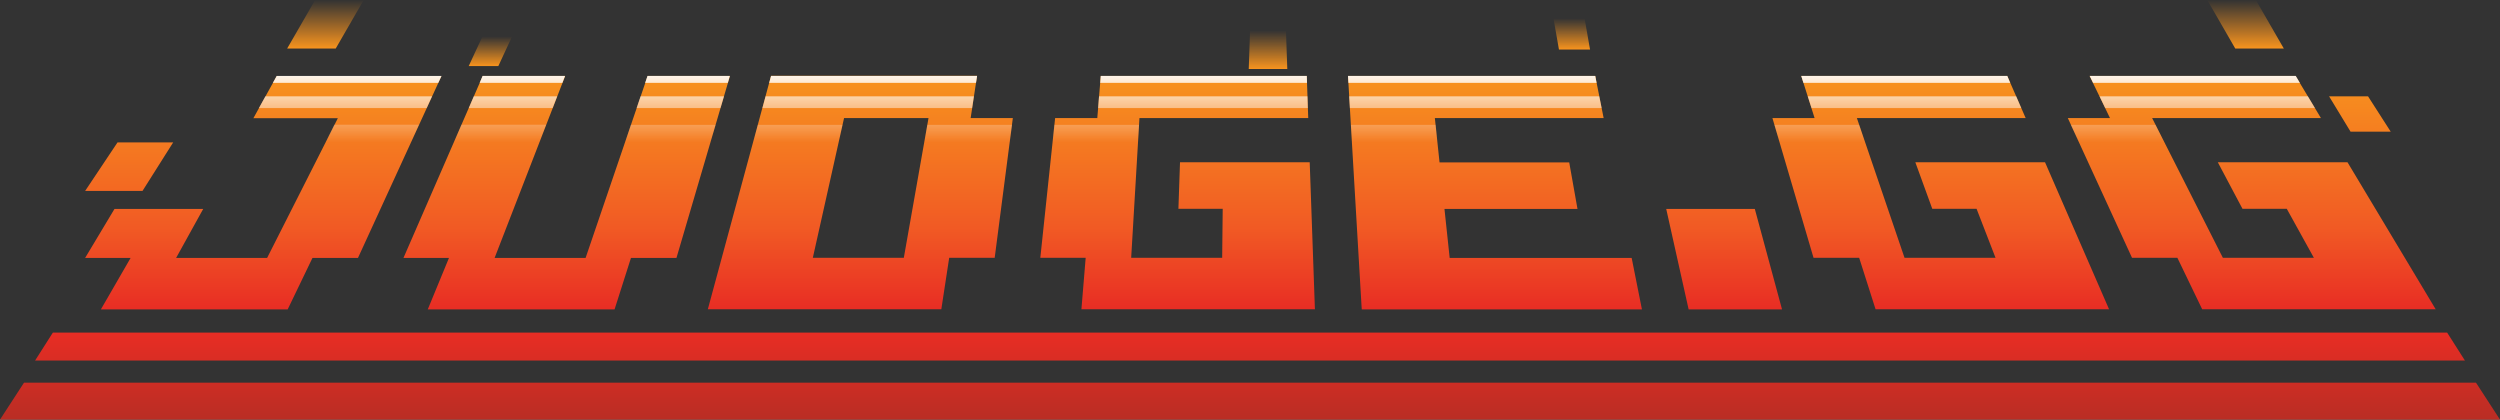 <?xml version="1.0" encoding="UTF-8"?><svg id="_레이어_2" xmlns="http://www.w3.org/2000/svg" xmlns:xlink="http://www.w3.org/1999/xlink" viewBox="0 0 187.37 31.46"><rect x="0" y="0" width="187.37" height="31.46" fill="#333333" stroke="none"/><defs><style>.cls-1{fill:url(#_무제_그라디언트_188-5);}.cls-2{fill:url(#_무제_그라디언트_188-3);}.cls-3{fill:url(#_무제_그라디언트_188-4);}.cls-4{fill:url(#_무제_그라디언트_188-2);}.cls-5{fill:url(#_무제_그라디언트_189);}.cls-6{fill:url(#_무제_그라디언트_188);}.cls-7{fill:url(#_무제_그라디언트_228);}.cls-8{fill:url(#_무제_그라디언트_215);}</style><linearGradient id="_무제_그라디언트_189" x1="277.26" y1="5.69" x2="277.26" y2="23.19" gradientTransform="translate(371.72) rotate(-180) scale(1 -1)" gradientUnits="userSpaceOnUse"><stop offset="0" stop-color="#f7931e"/><stop offset=".65" stop-color="#f15a24"/><stop offset="1" stop-color="#e82d24"/></linearGradient><linearGradient id="_무제_그라디언트_215" x1="93.69" y1="24.94" x2="93.69" y2="31.46" gradientUnits="userSpaceOnUse"><stop offset="0" stop-color="#e82d24"/><stop offset="1" stop-color="#b92d24"/></linearGradient><linearGradient id="_무제_그라디언트_188" x1="24.39" y1="0" x2="24.39" y2="3.64" gradientUnits="userSpaceOnUse"><stop offset="0" stop-color="#f7931e" stop-opacity="0"/><stop offset="1" stop-color="#f7931e"/></linearGradient><linearGradient id="_무제_그라디언트_188-2" x1="156.16" y1="0" x2="156.16" y2="3.64" gradientTransform="translate(324.46) rotate(-180) scale(1 -1)" xlink:href="#_무제_그라디언트_188"/><linearGradient id="_무제_그라디언트_188-3" x1="36.93" y1="2.73" x2="36.93" y2="4.95" gradientTransform="translate(1.62) skewX(-25)" xlink:href="#_무제_그라디언트_188"/><linearGradient id="_무제_그라디언트_188-4" x1="95.04" y1="2.29" x2="95.04" y2="5.17" xlink:href="#_무제_그라디언트_188"/><linearGradient id="_무제_그라디언트_188-5" x1="117.8" y1="1.38" x2="117.8" y2="3.71" gradientTransform="translate(-.45) skewX(10)" xlink:href="#_무제_그라디언트_188"/><linearGradient id="_무제_그라디언트_228" x1="96.45" y1="5.69" x2="96.45" y2="10.67" gradientUnits="userSpaceOnUse"><stop offset="0" stop-color="#fff" stop-opacity=".9"/><stop offset="1" stop-color="#fff" stop-opacity="0"/></linearGradient></defs><g id="_레이어_1-2"><path class="cls-5" d="M33.09,5.69l-6.26,13.64h-3.41l-1.86,3.86H7.56l2.23-3.86h-3.41l2.2-3.67h6.65l-2.03,3.67h6.82l5.3-10.47h-6.33l1.75-3.16h12.35ZM54.71,5.69l-4.01,13.64h-3.41l-1.23,3.86h-14l1.59-3.86h-3.41l5.94-13.64h6.18l-5.29,13.64h6.82l4.65-13.64h6.18ZM72.75,8.85h3.16l-1.36,10.47h-3.41l-.59,3.86h-17.5l4.74-17.5h15.44l-.48,3.16ZM69.59,8.85h-6.33l-2.34,10.47h6.82l1.85-10.47ZM81.38,19.32h-3.41l1.11-10.47h3.16l.26-3.16h15.44l.11,3.16h-12.65l-.62,10.47h6.82l.04-3.67h-3.32l.12-3.49h9.72l.39,11.02h-17.5l.32-3.86ZM119.56,5.69l.63,3.16h-12.65l.35,3.32h9.72l.62,3.49h-9.97l.39,3.67h13.64l.77,3.86h-21l-1.03-17.5h18.53ZM131.52,15.66l2.04,7.53h-7l-1.68-7.53h6.65ZM139.33,19.32h-3.41l-3.08-10.47h3.16l-1-3.16h15.44l1.38,3.16h-12.65l3.57,10.47h6.82l-1.42-3.67h-3.32l-1.27-3.49h9.72l4.8,11.02h-17.5l-1.23-3.86ZM163.2,19.32h-3.41l-4.81-10.47h3.16l-1.53-3.16h15.44l1.9,3.16h-12.65l5.3,10.47h6.82l-2.03-3.67h-3.32l-1.85-3.49h9.72l6.61,11.02h-17.5l-1.86-3.86ZM12.98,10.67h-4.17c-.81,1.21-1.62,2.42-2.43,3.64h4.3l2.3-3.64ZM174.56,7.22h2.92c.57.88,1.14,1.77,1.7,2.65h-3.01l-1.61-2.65Z"/><path class="cls-8" d="M184.74,27.02H2.63l1.33-2.09h179.45l1.33,2.09ZM185.57,28.68H1.8l-1.8,2.77h187.37l-1.8-2.77Z"/><polygon class="cls-6" points="25.16 3.64 21.52 3.64 23.62 0 27.26 0 25.16 3.64"/><polygon class="cls-4" points="167.53 3.64 171.17 3.64 169.07 0 165.43 0 167.53 3.64"/><polygon class="cls-2" points="37.35 4.95 35.13 4.95 36.16 2.73 38.38 2.73 37.35 4.95"/><polygon class="cls-3" points="96.48 5.17 93.59 5.17 93.69 2.29 96.38 2.29 96.48 5.17"/><polygon class="cls-1" points="119.17 3.71 116.84 3.71 116.43 1.38 118.76 1.38 119.17 3.71"/><path class="cls-7" d="M40.42,10.67h-6.41l.57-1.32h6.35l-.51,1.32ZM79.02,9.36l-.14,1.32h6.41l.08-1.32h-6.35ZM53.63,9.36h-6.35l-.45,1.32h6.41l.39-1.32ZM30.8,10.67l.6-1.32h-6.35l-.67,1.32h6.41ZM75.85,9.36h-6.35l-.23,1.32h6.41l.17-1.32ZM161.56,9.36h-6.35l.6,1.32h6.41l-.67-1.32ZM139.34,9.36h-6.35l.39,1.32h6.41l-.45-1.32ZM107.6,9.36h-6.35l.08,1.32h6.41l-.14-1.32ZM63.15,9.36h-6.35l-.36,1.32h6.41l.29-1.32ZM32.39,7.22h-12.5l-.49.88h12.58l.4-.88ZM101.12,7.22l.05.88h18.87l-.18-.88h-18.75ZM41.76,7.22h-6.25l-.38.88h6.29l.34-.88ZM57.38,7.22l-.24.88h15.72l.13-.88h-15.62ZM54.26,7.22h-6.25l-.3.88h6.29l.26-.88ZM172.98,7.22h-15.62l.42.88h15.72l-.53-.88ZM82.37,7.22l-.07.88h15.72l-.03-.88h-15.62ZM151.11,7.22h-15.62l.28.88h15.72l-.38-.88ZM57.79,5.69l-.14.52h15.5l.08-.52h-15.44ZM33.09,5.69h-12.35l-.29.52h12.4l.24-.52ZM42.35,5.69h-6.18l-.22.52h6.2l.2-.52ZM101.03,5.69l.03.52h18.6l-.1-.52h-18.53ZM150.44,5.69h-15.44l.16.52h15.5l-.22-.52ZM54.71,5.69h-6.18l-.18.52h6.2l.15-.52ZM172.06,5.69h-15.44l.25.52h15.5l-.31-.52ZM82.5,5.69l-.04.52h15.5l-.02-.52h-15.44Z"/></g></svg>